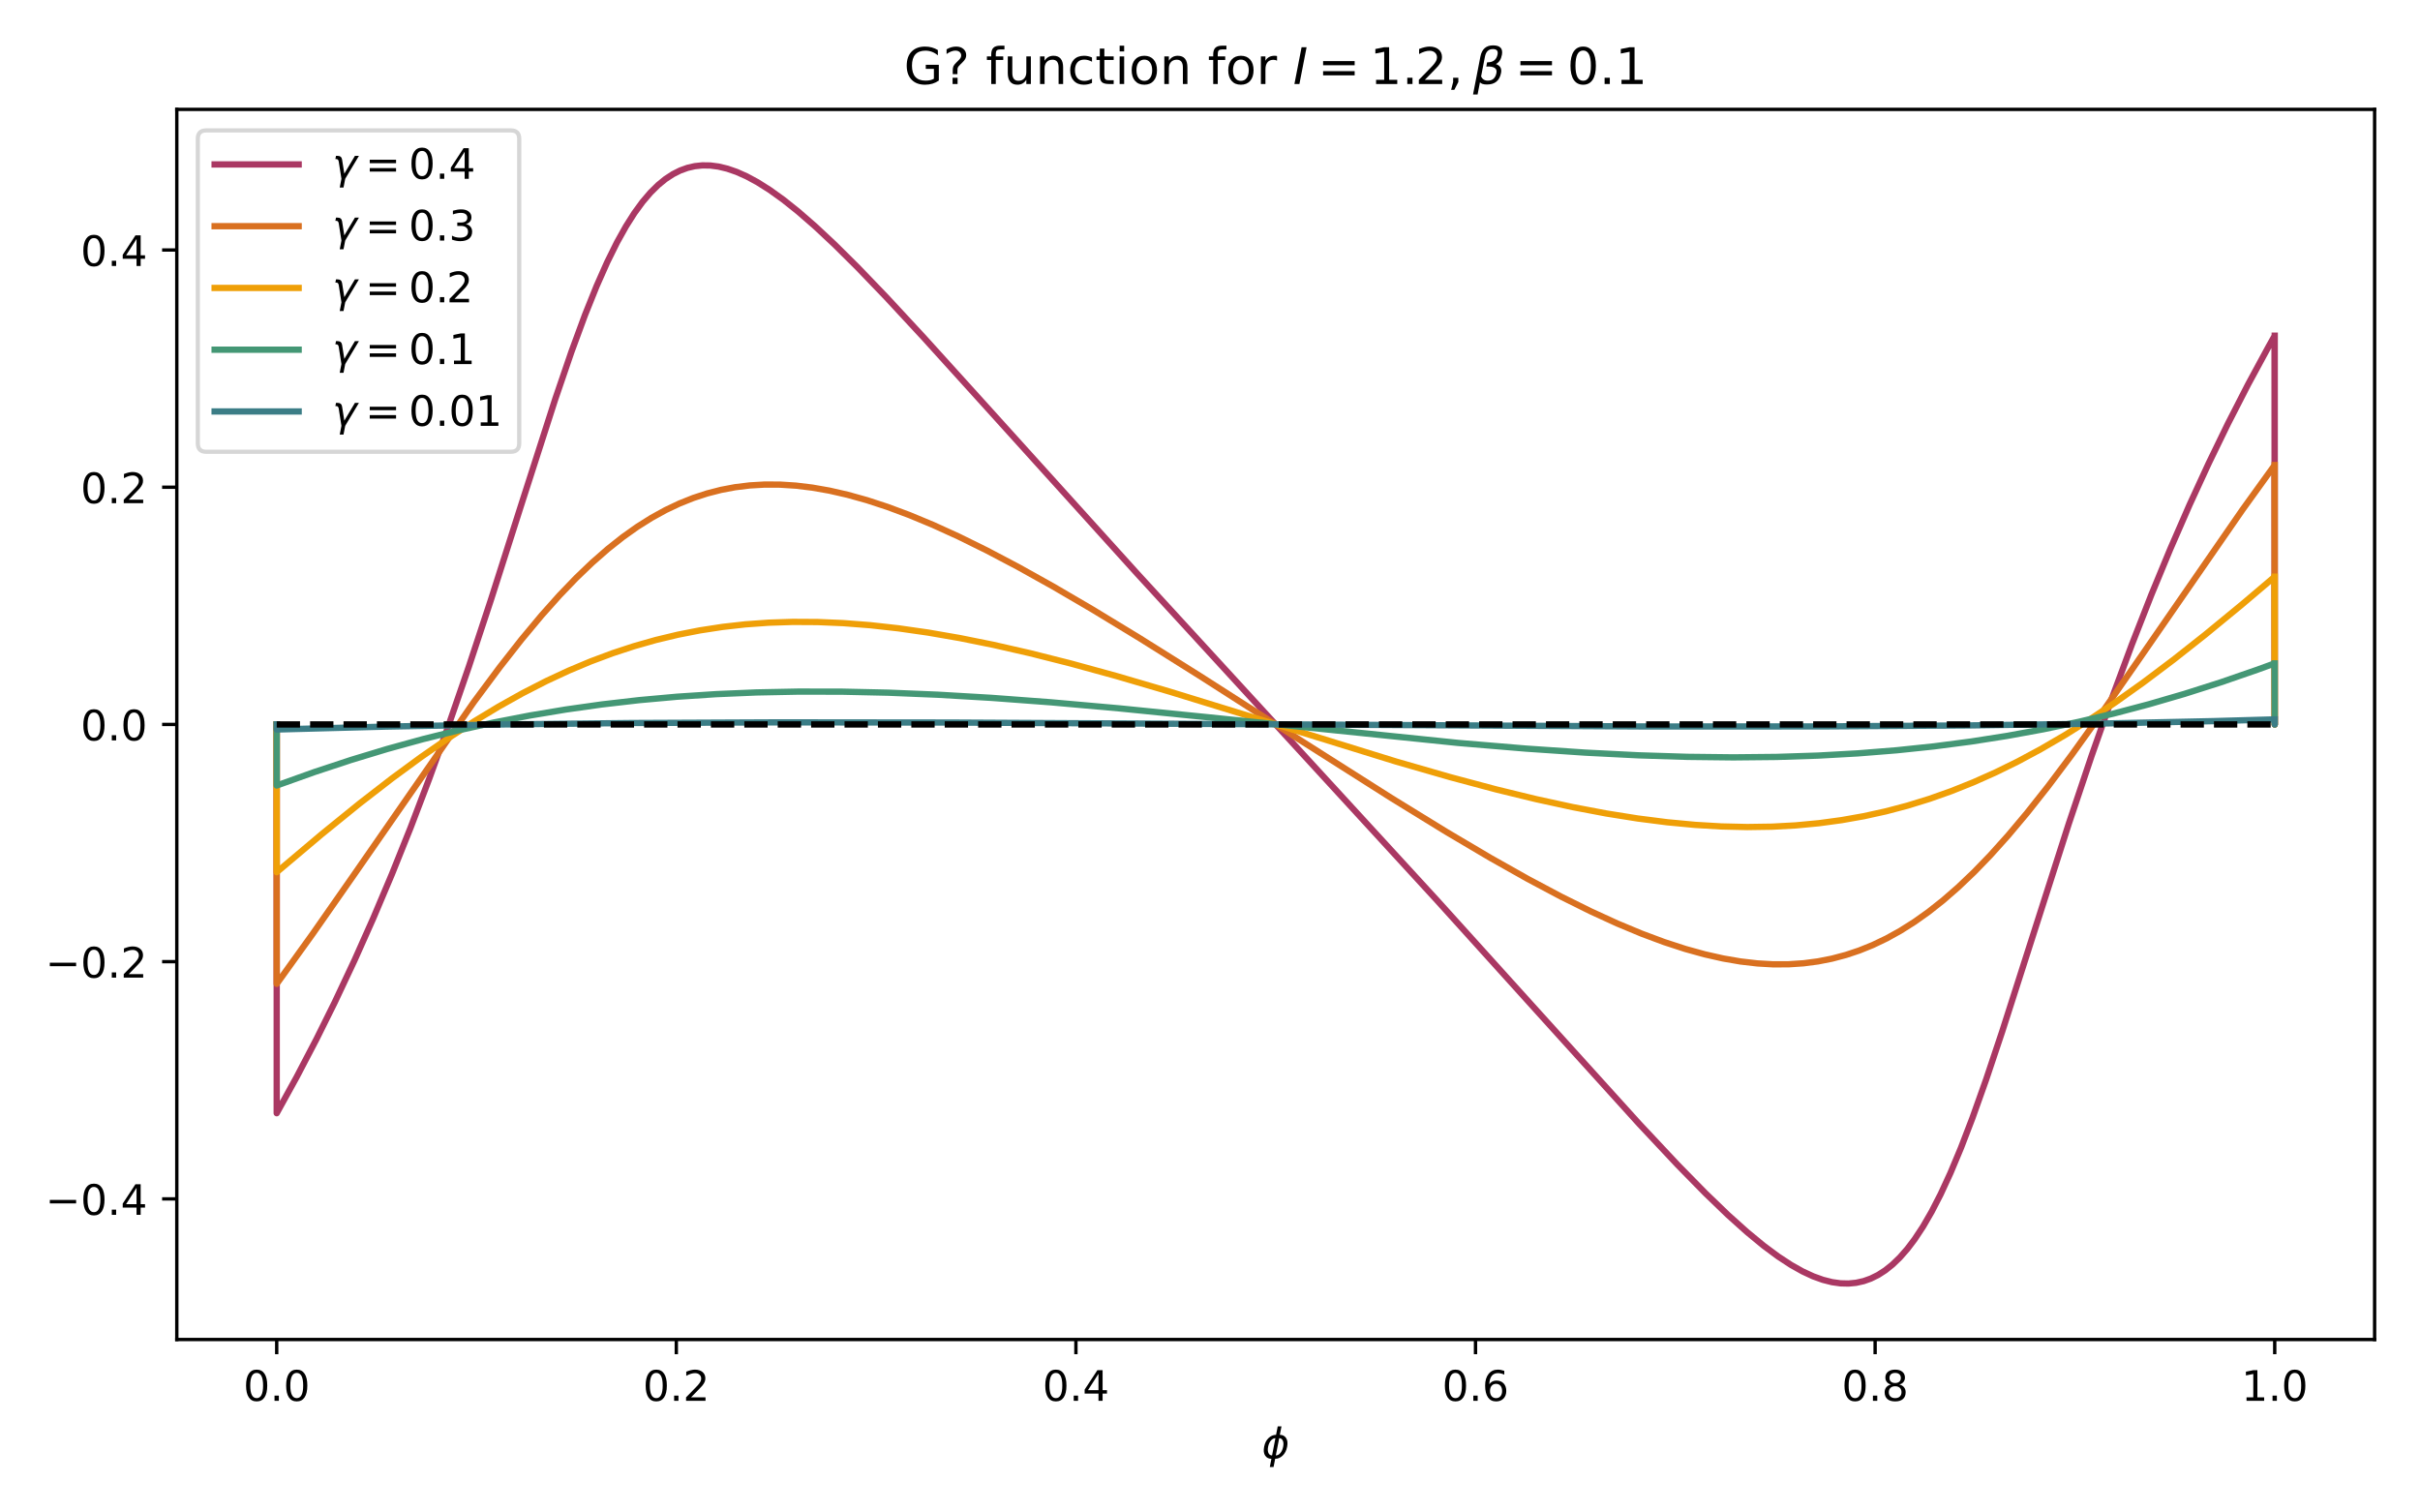 <?xml version="1.0" encoding="utf-8" standalone="no"?>
<!DOCTYPE svg PUBLIC "-//W3C//DTD SVG 1.1//EN"
  "http://www.w3.org/Graphics/SVG/1.1/DTD/svg11.dtd">
<!-- Created with matplotlib (https://matplotlib.org/) -->
<svg height="360pt" version="1.1" viewBox="0 0 576 360" width="576pt" xmlns="http://www.w3.org/2000/svg" xmlns:xlink="http://www.w3.org/1999/xlink">
 <defs>
  <style type="text/css">*{stroke-linecap:butt;stroke-linejoin:round;}</style>
 </defs>
 <g id="figure_1">
  <g id="patch_1">
   <path d="M 0 360 
L 576 360 
L 576 0 
L 0 0 
z
" style="fill:#ffffff;"/>
  </g>
  <g id="axes_1">
   <g id="patch_2">
    <path d="M 42.083 318.822 
L 565.2 318.822 
L 565.2 26.04 
L 42.083 26.04 
z
" style="fill:#ffffff;"/>
   </g>
   <g id="matplotlib.axis_1">
    <g id="xtick_1">
     <g id="line2d_1">
      <defs>
       <path d="M 0 0 
L 0 3.5 
" id="m4578ac019c" style="stroke:#000000;stroke-width:0.8;"/>
      </defs>
      <g>
       <use style="stroke:#000000;stroke-width:0.8;" x="65.861" xlink:href="#m4578ac019c" y="318.822"/>
      </g>
     </g>
     <g id="text_1">
      <!-- 0.0 -->
      <g transform="translate(57.909 333.42)scale(0.1 -0.1)">
       <defs>
        <path d="M 31.781 66.406 
Q 24.172 66.406 20.328 58.906 
Q 16.5 51.422 16.5 36.375 
Q 16.5 21.391 20.328 13.891 
Q 24.172 6.391 31.781 6.391 
Q 39.453 6.391 43.281 13.891 
Q 47.125 21.391 47.125 36.375 
Q 47.125 51.422 43.281 58.906 
Q 39.453 66.406 31.781 66.406 
z
M 31.781 74.219 
Q 44.047 74.219 50.516 64.516 
Q 56.984 54.828 56.984 36.375 
Q 56.984 17.969 50.516 8.266 
Q 44.047 -1.422 31.781 -1.422 
Q 19.531 -1.422 13.062 8.266 
Q 6.594 17.969 6.594 36.375 
Q 6.594 54.828 13.062 64.516 
Q 19.531 74.219 31.781 74.219 
z
" id="DejaVuSans-48"/>
        <path d="M 10.688 12.406 
L 21 12.406 
L 21 0 
L 10.688 0 
z
" id="DejaVuSans-46"/>
       </defs>
       <use xlink:href="#DejaVuSans-48"/>
       <use x="63.623" xlink:href="#DejaVuSans-46"/>
       <use x="95.41" xlink:href="#DejaVuSans-48"/>
      </g>
     </g>
    </g>
    <g id="xtick_2">
     <g id="line2d_2">
      <g>
       <use style="stroke:#000000;stroke-width:0.8;" x="160.973" xlink:href="#m4578ac019c" y="318.822"/>
      </g>
     </g>
     <g id="text_2">
      <!-- 0.2 -->
      <g transform="translate(153.022 333.42)scale(0.1 -0.1)">
       <defs>
        <path d="M 19.188 8.297 
L 53.609 8.297 
L 53.609 0 
L 7.328 0 
L 7.328 8.297 
Q 12.938 14.109 22.625 23.891 
Q 32.328 33.688 34.812 36.531 
Q 39.547 41.844 41.422 45.531 
Q 43.312 49.219 43.312 52.781 
Q 43.312 58.594 39.234 62.25 
Q 35.156 65.922 28.609 65.922 
Q 23.969 65.922 18.812 64.312 
Q 13.672 62.703 7.812 59.422 
L 7.812 69.391 
Q 13.766 71.781 18.938 73 
Q 24.125 74.219 28.422 74.219 
Q 39.75 74.219 46.484 68.547 
Q 53.219 62.891 53.219 53.422 
Q 53.219 48.922 51.531 44.891 
Q 49.859 40.875 45.406 35.406 
Q 44.188 33.984 37.641 27.219 
Q 31.109 20.453 19.188 8.297 
z
" id="DejaVuSans-50"/>
       </defs>
       <use xlink:href="#DejaVuSans-48"/>
       <use x="63.623" xlink:href="#DejaVuSans-46"/>
       <use x="95.41" xlink:href="#DejaVuSans-50"/>
      </g>
     </g>
    </g>
    <g id="xtick_3">
     <g id="line2d_3">
      <g>
       <use style="stroke:#000000;stroke-width:0.8;" x="256.085" xlink:href="#m4578ac019c" y="318.822"/>
      </g>
     </g>
     <g id="text_3">
      <!-- 0.4 -->
      <g transform="translate(248.134 333.42)scale(0.1 -0.1)">
       <defs>
        <path d="M 37.797 64.312 
L 12.891 25.391 
L 37.797 25.391 
z
M 35.203 72.906 
L 47.609 72.906 
L 47.609 25.391 
L 58.016 25.391 
L 58.016 17.188 
L 47.609 17.188 
L 47.609 0 
L 37.797 0 
L 37.797 17.188 
L 4.891 17.188 
L 4.891 26.703 
z
" id="DejaVuSans-52"/>
       </defs>
       <use xlink:href="#DejaVuSans-48"/>
       <use x="63.623" xlink:href="#DejaVuSans-46"/>
       <use x="95.41" xlink:href="#DejaVuSans-52"/>
      </g>
     </g>
    </g>
    <g id="xtick_4">
     <g id="line2d_4">
      <g>
       <use style="stroke:#000000;stroke-width:0.8;" x="351.198" xlink:href="#m4578ac019c" y="318.822"/>
      </g>
     </g>
     <g id="text_4">
      <!-- 0.6 -->
      <g transform="translate(343.246 333.42)scale(0.1 -0.1)">
       <defs>
        <path d="M 33.016 40.375 
Q 26.375 40.375 22.484 35.828 
Q 18.609 31.297 18.609 23.391 
Q 18.609 15.531 22.484 10.953 
Q 26.375 6.391 33.016 6.391 
Q 39.656 6.391 43.531 10.953 
Q 47.406 15.531 47.406 23.391 
Q 47.406 31.297 43.531 35.828 
Q 39.656 40.375 33.016 40.375 
z
M 52.594 71.297 
L 52.594 62.312 
Q 48.875 64.062 45.094 64.984 
Q 41.312 65.922 37.594 65.922 
Q 27.828 65.922 22.672 59.328 
Q 17.531 52.734 16.797 39.406 
Q 19.672 43.656 24.016 45.922 
Q 28.375 48.188 33.594 48.188 
Q 44.578 48.188 50.953 41.516 
Q 57.328 34.859 57.328 23.391 
Q 57.328 12.156 50.688 5.359 
Q 44.047 -1.422 33.016 -1.422 
Q 20.359 -1.422 13.672 8.266 
Q 6.984 17.969 6.984 36.375 
Q 6.984 53.656 15.188 63.938 
Q 23.391 74.219 37.203 74.219 
Q 40.922 74.219 44.703 73.484 
Q 48.484 72.75 52.594 71.297 
z
" id="DejaVuSans-54"/>
       </defs>
       <use xlink:href="#DejaVuSans-48"/>
       <use x="63.623" xlink:href="#DejaVuSans-46"/>
       <use x="95.41" xlink:href="#DejaVuSans-54"/>
      </g>
     </g>
    </g>
    <g id="xtick_5">
     <g id="line2d_5">
      <g>
       <use style="stroke:#000000;stroke-width:0.8;" x="446.31" xlink:href="#m4578ac019c" y="318.822"/>
      </g>
     </g>
     <g id="text_5">
      <!-- 0.8 -->
      <g transform="translate(438.358 333.42)scale(0.1 -0.1)">
       <defs>
        <path d="M 31.781 34.625 
Q 24.75 34.625 20.719 30.859 
Q 16.703 27.094 16.703 20.516 
Q 16.703 13.922 20.719 10.156 
Q 24.75 6.391 31.781 6.391 
Q 38.812 6.391 42.859 10.172 
Q 46.922 13.969 46.922 20.516 
Q 46.922 27.094 42.891 30.859 
Q 38.875 34.625 31.781 34.625 
z
M 21.922 38.812 
Q 15.578 40.375 12.031 44.719 
Q 8.5 49.078 8.5 55.328 
Q 8.5 64.062 14.719 69.141 
Q 20.953 74.219 31.781 74.219 
Q 42.672 74.219 48.875 69.141 
Q 55.078 64.062 55.078 55.328 
Q 55.078 49.078 51.531 44.719 
Q 48 40.375 41.703 38.812 
Q 48.828 37.156 52.797 32.312 
Q 56.781 27.484 56.781 20.516 
Q 56.781 9.906 50.312 4.234 
Q 43.844 -1.422 31.781 -1.422 
Q 19.734 -1.422 13.25 4.234 
Q 6.781 9.906 6.781 20.516 
Q 6.781 27.484 10.781 32.312 
Q 14.797 37.156 21.922 38.812 
z
M 18.312 54.391 
Q 18.312 48.734 21.844 45.562 
Q 25.391 42.391 31.781 42.391 
Q 38.141 42.391 41.719 45.562 
Q 45.312 48.734 45.312 54.391 
Q 45.312 60.062 41.719 63.234 
Q 38.141 66.406 31.781 66.406 
Q 25.391 66.406 21.844 63.234 
Q 18.312 60.062 18.312 54.391 
z
" id="DejaVuSans-56"/>
       </defs>
       <use xlink:href="#DejaVuSans-48"/>
       <use x="63.623" xlink:href="#DejaVuSans-46"/>
       <use x="95.41" xlink:href="#DejaVuSans-56"/>
      </g>
     </g>
    </g>
    <g id="xtick_6">
     <g id="line2d_6">
      <g>
       <use style="stroke:#000000;stroke-width:0.8;" x="541.422" xlink:href="#m4578ac019c" y="318.822"/>
      </g>
     </g>
     <g id="text_6">
      <!-- 1.0 -->
      <g transform="translate(533.47 333.42)scale(0.1 -0.1)">
       <defs>
        <path d="M 12.406 8.297 
L 28.516 8.297 
L 28.516 63.922 
L 10.984 60.406 
L 10.984 69.391 
L 28.422 72.906 
L 38.281 72.906 
L 38.281 8.297 
L 54.391 8.297 
L 54.391 0 
L 12.406 0 
z
" id="DejaVuSans-49"/>
       </defs>
       <use xlink:href="#DejaVuSans-49"/>
       <use x="63.623" xlink:href="#DejaVuSans-46"/>
       <use x="95.41" xlink:href="#DejaVuSans-48"/>
      </g>
     </g>
    </g>
    <g id="text_7">
     <!-- $\phi$ -->
     <g transform="translate(300.341 347.1)scale(0.1 -0.1)">
      <defs>
       <path d="M 46.734 75.984 
L 42.781 55.812 
Q 52.547 55.812 57.562 48.344 
Q 62.75 40.719 60.156 27.297 
Q 57.516 13.875 49.359 6.25 
Q 41.453 -1.219 31.688 -1.219 
L 27.875 -20.797 
L 18.953 -20.797 
L 22.75 -1.219 
Q 13.031 -1.219 7.953 6.25 
Q 2.781 13.875 5.422 27.297 
Q 8.016 40.719 16.156 48.344 
Q 24.125 55.812 33.844 55.812 
L 37.797 75.984 
z
M 33.25 6.781 
Q 38.766 6.781 43.5 11.812 
Q 48.688 17.438 50.688 27.297 
Q 52.641 37.062 49.516 42.781 
Q 46.734 47.797 41.219 47.797 
z
M 24.312 6.781 
L 32.281 47.797 
Q 26.812 47.797 22.078 42.781 
Q 16.75 37.062 14.891 27.297 
Q 13.031 17.438 16.062 11.812 
Q 18.797 6.781 24.312 6.781 
z
" id="DejaVuSans-Oblique-981"/>
      </defs>
      <use transform="translate(0 0.016)" xlink:href="#DejaVuSans-Oblique-981"/>
     </g>
    </g>
   </g>
   <g id="matplotlib.axis_2">
    <g id="ytick_1">
     <g id="line2d_7">
      <defs>
       <path d="M 0 0 
L -3.5 0 
" id="ma7c5b82fd7" style="stroke:#000000;stroke-width:0.8;"/>
      </defs>
      <g>
       <use style="stroke:#000000;stroke-width:0.8;" x="42.083" xlink:href="#ma7c5b82fd7" y="285.354"/>
      </g>
     </g>
     <g id="text_8">
      <!-- −0.4 -->
      <g transform="translate(10.8 289.154)scale(0.1 -0.1)">
       <defs>
        <path d="M 10.594 35.5 
L 73.188 35.5 
L 73.188 27.203 
L 10.594 27.203 
z
" id="DejaVuSans-8722"/>
       </defs>
       <use xlink:href="#DejaVuSans-8722"/>
       <use x="83.789" xlink:href="#DejaVuSans-48"/>
       <use x="147.412" xlink:href="#DejaVuSans-46"/>
       <use x="179.199" xlink:href="#DejaVuSans-52"/>
      </g>
     </g>
    </g>
    <g id="ytick_2">
     <g id="line2d_8">
      <g>
       <use style="stroke:#000000;stroke-width:0.8;" x="42.083" xlink:href="#ma7c5b82fd7" y="228.893"/>
      </g>
     </g>
     <g id="text_9">
      <!-- −0.2 -->
      <g transform="translate(10.8 232.692)scale(0.1 -0.1)">
       <use xlink:href="#DejaVuSans-8722"/>
       <use x="83.789" xlink:href="#DejaVuSans-48"/>
       <use x="147.412" xlink:href="#DejaVuSans-46"/>
       <use x="179.199" xlink:href="#DejaVuSans-50"/>
      </g>
     </g>
    </g>
    <g id="ytick_3">
     <g id="line2d_9">
      <g>
       <use style="stroke:#000000;stroke-width:0.8;" x="42.083" xlink:href="#ma7c5b82fd7" y="172.431"/>
      </g>
     </g>
     <g id="text_10">
      <!-- 0.0 -->
      <g transform="translate(19.18 176.23)scale(0.1 -0.1)">
       <use xlink:href="#DejaVuSans-48"/>
       <use x="63.623" xlink:href="#DejaVuSans-46"/>
       <use x="95.41" xlink:href="#DejaVuSans-48"/>
      </g>
     </g>
    </g>
    <g id="ytick_4">
     <g id="line2d_10">
      <g>
       <use style="stroke:#000000;stroke-width:0.8;" x="42.083" xlink:href="#ma7c5b82fd7" y="115.969"/>
      </g>
     </g>
     <g id="text_11">
      <!-- 0.2 -->
      <g transform="translate(19.18 119.768)scale(0.1 -0.1)">
       <use xlink:href="#DejaVuSans-48"/>
       <use x="63.623" xlink:href="#DejaVuSans-46"/>
       <use x="95.41" xlink:href="#DejaVuSans-50"/>
      </g>
     </g>
    </g>
    <g id="ytick_5">
     <g id="line2d_11">
      <g>
       <use style="stroke:#000000;stroke-width:0.8;" x="42.083" xlink:href="#ma7c5b82fd7" y="59.508"/>
      </g>
     </g>
     <g id="text_12">
      <!-- 0.4 -->
      <g transform="translate(19.18 63.307)scale(0.1 -0.1)">
       <use xlink:href="#DejaVuSans-48"/>
       <use x="63.623" xlink:href="#DejaVuSans-46"/>
       <use x="95.41" xlink:href="#DejaVuSans-52"/>
      </g>
     </g>
    </g>
   </g>
   <g id="line2d_12">
    <path clip-path="url(#pae734b3a2b)" d="M 65.861 172.431 
L 65.861 264.964 
L 70.617 256.336 
L 75.325 247.327 
L 79.654 238.606 
L 84.41 228.502 
L 88.833 218.582 
L 93.256 208.128 
L 97.727 196.99 
L 102.15 185.386 
L 106.621 173.062 
L 111.614 158.608 
L 116.894 142.629 
L 124.17 119.83 
L 132.161 94.988 
L 136.013 83.728 
L 139.247 74.946 
L 142.006 68.082 
L 144.527 62.398 
L 146.857 57.692 
L 148.997 53.859 
L 150.995 50.712 
L 152.945 48.043 
L 154.847 45.815 
L 156.655 44.034 
L 158.414 42.6 
L 160.174 41.45 
L 161.886 40.587 
L 163.646 39.95 
L 165.358 39.555 
L 167.166 39.364 
L 169.068 39.393 
L 171.018 39.647 
L 173.111 40.149 
L 175.346 40.922 
L 177.724 41.982 
L 180.292 43.37 
L 183.194 45.202 
L 186.38 47.488 
L 189.947 50.33 
L 193.99 53.845 
L 198.651 58.202 
L 204.168 63.674 
L 210.969 70.749 
L 219.863 80.339 
L 234.179 96.15 
L 270.61 136.46 
L 296.816 165.024 
L 342.094 214.356 
L 365.97 240.781 
L 390.178 267.527 
L 399.263 277.216 
L 405.921 284.007 
L 411.295 289.185 
L 415.814 293.242 
L 419.761 296.494 
L 423.186 299.039 
L 426.277 301.065 
L 429.036 302.617 
L 431.556 303.786 
L 433.887 304.627 
L 436.075 305.179 
L 438.072 305.458 
L 439.975 305.504 
L 441.782 305.33 
L 443.589 304.926 
L 445.254 304.335 
L 447.014 303.467 
L 448.726 302.365 
L 450.438 300.997 
L 452.198 299.299 
L 454.005 297.235 
L 455.717 294.972 
L 457.715 291.945 
L 459.76 288.413 
L 461.9 284.256 
L 464.231 279.211 
L 466.751 273.19 
L 469.462 266.13 
L 472.696 257.05 
L 476.549 245.542 
L 482.542 226.833 
L 492.387 196.112 
L 497.856 179.836 
L 502.707 166.089 
L 507.416 153.413 
L 512.077 141.52 
L 516.548 130.709 
L 521.161 120.138 
L 525.727 110.229 
L 530.293 100.838 
L 535.096 91.476 
L 539.948 82.524 
L 541.374 79.982 
L 541.422 172.431 
L 541.422 79.898 
L 541.422 79.898 
" style="fill:none;stroke:#aa3863;stroke-linecap:square;stroke-width:1.5;"/>
   </g>
   <g id="line2d_13">
    <path clip-path="url(#pae734b3a2b)" d="M 65.861 172.431 
L 65.861 234.182 
L 65.956 234.052 
L 74.469 222.219 
L 84.077 208.467 
L 112.803 167.078 
L 118.939 158.826 
L 124.123 152.215 
L 128.879 146.508 
L 133.159 141.712 
L 137.155 137.557 
L 140.912 133.954 
L 144.669 130.663 
L 148.236 127.838 
L 151.661 125.404 
L 155.085 123.247 
L 158.462 121.388 
L 161.744 119.834 
L 165.025 118.524 
L 168.307 117.451 
L 171.636 116.597 
L 174.965 115.968 
L 178.437 115.542 
L 182.004 115.334 
L 185.667 115.349 
L 189.424 115.588 
L 193.324 116.06 
L 197.414 116.778 
L 201.742 117.767 
L 206.356 119.055 
L 211.254 120.66 
L 216.439 122.593 
L 222.051 124.925 
L 228.139 127.698 
L 234.845 131.001 
L 242.264 134.908 
L 250.587 139.547 
L 260.052 145.081 
L 271.324 151.937 
L 285.544 160.859 
L 310.181 176.626 
L 331.298 190.028 
L 344.282 198.011 
L 354.746 204.195 
L 363.687 209.228 
L 371.582 213.423 
L 378.574 216.893 
L 384.947 219.812 
L 390.749 222.231 
L 396.076 224.219 
L 401.117 225.864 
L 405.731 227.143 
L 410.154 228.141 
L 414.292 228.851 
L 418.287 229.312 
L 421.997 229.525 
L 425.706 229.515 
L 429.273 229.28 
L 432.698 228.833 
L 436.027 228.179 
L 439.356 227.298 
L 442.543 226.233 
L 445.729 224.945 
L 449.059 223.352 
L 452.34 221.531 
L 455.67 219.426 
L 459.047 217.024 
L 462.518 214.278 
L 466.086 211.169 
L 469.843 207.59 
L 473.743 203.56 
L 477.976 198.849 
L 482.494 193.468 
L 487.488 187.153 
L 493.053 179.738 
L 499.664 170.538 
L 508.415 157.95 
L 533.765 121.302 
L 541.374 110.745 
L 541.422 172.431 
L 541.422 110.68 
L 541.422 110.68 
" style="fill:none;stroke:#d97020;stroke-linecap:square;stroke-width:1.5;"/>
   </g>
   <g id="line2d_14">
    <path clip-path="url(#pae734b3a2b)" d="M 65.861 172.431 
L 65.861 207.6 
L 65.956 207.519 
L 76.61 198.529 
L 85.599 191.239 
L 93.351 185.24 
L 100.247 180.176 
L 106.811 175.631 
L 112.946 171.651 
L 118.701 168.173 
L 124.361 165.008 
L 130.02 162.109 
L 135.347 159.63 
L 140.579 157.435 
L 145.811 155.48 
L 150.9 153.807 
L 156.131 152.322 
L 161.363 151.069 
L 166.595 150.043 
L 172.017 149.211 
L 177.391 148.609 
L 182.956 148.21 
L 188.711 148.023 
L 194.608 148.056 
L 200.696 148.312 
L 207.117 148.807 
L 213.823 149.551 
L 220.909 150.564 
L 228.424 151.867 
L 236.462 153.489 
L 245.213 155.487 
L 254.82 157.913 
L 265.664 160.888 
L 278.505 164.651 
L 295.627 169.92 
L 332.344 181.277 
L 345.233 184.99 
L 356.077 187.887 
L 365.637 190.216 
L 374.341 192.11 
L 382.331 193.624 
L 389.798 194.815 
L 396.837 195.713 
L 403.495 196.339 
L 409.678 196.707 
L 415.861 196.851 
L 421.759 196.763 
L 427.419 196.458 
L 432.983 195.933 
L 438.358 195.205 
L 443.637 194.268 
L 448.869 193.115 
L 454.005 191.759 
L 459.237 190.144 
L 464.468 188.292 
L 469.7 186.199 
L 474.979 183.845 
L 480.259 181.252 
L 485.728 178.317 
L 491.435 174.996 
L 497.19 171.393 
L 503.468 167.191 
L 510.127 162.45 
L 517.309 157.045 
L 524.871 151.075 
L 533.67 143.837 
L 541.374 137.302 
L 541.422 172.431 
L 541.422 137.261 
L 541.422 137.261 
" style="fill:none;stroke:#ef9f07;stroke-linecap:square;stroke-width:1.5;"/>
   </g>
   <g id="line2d_15">
    <path clip-path="url(#pae734b3a2b)" d="M 65.861 172.431 
L 65.861 186.969 
L 65.956 186.934 
L 74.897 183.741 
L 83.601 180.867 
L 92.21 178.259 
L 100.723 175.914 
L 109.141 173.825 
L 117.607 171.955 
L 126.12 170.306 
L 134.681 168.876 
L 143.242 167.67 
L 152.089 166.649 
L 161.125 165.834 
L 170.447 165.219 
L 180.007 164.813 
L 189.995 164.614 
L 200.411 164.63 
L 211.445 164.871 
L 223.24 165.355 
L 235.986 166.103 
L 250.159 167.162 
L 266.52 168.616 
L 287.257 170.695 
L 347.136 176.837 
L 363.307 178.188 
L 377.337 179.14 
L 389.988 179.778 
L 401.641 180.144 
L 412.532 180.267 
L 422.853 180.164 
L 432.745 179.843 
L 442.258 179.313 
L 451.484 178.574 
L 460.378 177.642 
L 469.177 176.495 
L 477.786 175.147 
L 486.346 173.579 
L 494.765 171.811 
L 503.088 169.838 
L 511.506 167.614 
L 519.924 165.162 
L 528.533 162.422 
L 537.332 159.384 
L 541.374 157.91 
L 541.422 172.431 
L 541.422 157.893 
L 541.422 157.893 
" style="fill:none;stroke:#449775;stroke-linecap:square;stroke-width:1.5;"/>
   </g>
   <g id="line2d_16">
    <path clip-path="url(#pae734b3a2b)" d="M 65.861 172.431 
L 65.861 173.633 
L 65.908 173.632 
L 91.734 172.947 
L 119.795 172.43 
L 150.472 172.09 
L 185.191 171.934 
L 226.236 171.979 
L 282.025 172.281 
L 392.176 172.915 
L 433.744 172.899 
L 468.416 172.668 
L 498.998 172.246 
L 526.773 171.644 
L 541.374 171.23 
L 541.422 172.431 
L 541.422 171.229 
" style="fill:none;stroke:#3b7d86;stroke-linecap:square;stroke-width:1.5;"/>
   </g>
   <g id="line2d_17">
    <path clip-path="url(#pae734b3a2b)" d="M 65.861 172.431 
L 541.422 172.431 
" style="fill:none;stroke:#000000;stroke-dasharray:5.55,2.4;stroke-dashoffset:0;stroke-width:1.5;"/>
   </g>
   <g id="patch_3">
    <path d="M 42.083 318.822 
L 42.083 26.04 
" style="fill:none;stroke:#000000;stroke-linecap:square;stroke-linejoin:miter;stroke-width:0.8;"/>
   </g>
   <g id="patch_4">
    <path d="M 565.2 318.822 
L 565.2 26.04 
" style="fill:none;stroke:#000000;stroke-linecap:square;stroke-linejoin:miter;stroke-width:0.8;"/>
   </g>
   <g id="patch_5">
    <path d="M 42.083 318.822 
L 565.2 318.822 
" style="fill:none;stroke:#000000;stroke-linecap:square;stroke-linejoin:miter;stroke-width:0.8;"/>
   </g>
   <g id="patch_6">
    <path d="M 42.083 26.04 
L 565.2 26.04 
" style="fill:none;stroke:#000000;stroke-linecap:square;stroke-linejoin:miter;stroke-width:0.8;"/>
   </g>
   <g id="text_13">
    <!-- G? function for $I=1.2, \beta=0.1$ -->
    <g transform="translate(215.141 20.04)scale(0.12 -0.12)">
     <defs>
      <path d="M 59.516 10.406 
L 59.516 29.984 
L 43.406 29.984 
L 43.406 38.094 
L 69.281 38.094 
L 69.281 6.781 
Q 63.578 2.734 56.688 0.656 
Q 49.812 -1.422 42 -1.422 
Q 24.906 -1.422 15.25 8.562 
Q 5.609 18.562 5.609 36.375 
Q 5.609 54.25 15.25 64.234 
Q 24.906 74.219 42 74.219 
Q 49.125 74.219 55.547 72.453 
Q 61.969 70.703 67.391 67.281 
L 67.391 56.781 
Q 61.922 61.422 55.766 63.766 
Q 49.609 66.109 42.828 66.109 
Q 29.438 66.109 22.719 58.641 
Q 16.016 51.172 16.016 36.375 
Q 16.016 21.625 22.719 14.156 
Q 29.438 6.688 42.828 6.688 
Q 48.047 6.688 52.141 7.594 
Q 56.25 8.5 59.516 10.406 
z
" id="DejaVuSans-71"/>
      <path d="M 19.094 12.406 
L 29 12.406 
L 29 0 
L 19.094 0 
z
M 28.719 19.578 
L 19.391 19.578 
L 19.391 27.094 
Q 19.391 32.031 20.75 35.203 
Q 22.125 38.375 26.516 42.578 
L 30.906 46.922 
Q 33.688 49.516 34.938 51.812 
Q 36.188 54.109 36.188 56.5 
Q 36.188 60.844 32.984 63.531 
Q 29.781 66.219 24.516 66.219 
Q 20.656 66.219 16.281 64.5 
Q 11.922 62.797 7.172 59.516 
L 7.172 68.703 
Q 11.766 71.484 16.469 72.844 
Q 21.188 74.219 26.219 74.219 
Q 35.203 74.219 40.641 69.484 
Q 46.094 64.75 46.094 56.984 
Q 46.094 53.266 44.328 49.922 
Q 42.578 46.578 38.188 42.391 
L 33.891 38.188 
Q 31.594 35.891 30.641 34.594 
Q 29.688 33.297 29.297 32.078 
Q 29 31.062 28.859 29.594 
Q 28.719 28.125 28.719 25.594 
z
" id="DejaVuSans-63"/>
      <path id="DejaVuSans-32"/>
      <path d="M 37.109 75.984 
L 37.109 68.5 
L 28.516 68.5 
Q 23.688 68.5 21.797 66.547 
Q 19.922 64.594 19.922 59.516 
L 19.922 54.688 
L 34.719 54.688 
L 34.719 47.703 
L 19.922 47.703 
L 19.922 0 
L 10.891 0 
L 10.891 47.703 
L 2.297 47.703 
L 2.297 54.688 
L 10.891 54.688 
L 10.891 58.5 
Q 10.891 67.625 15.141 71.797 
Q 19.391 75.984 28.609 75.984 
z
" id="DejaVuSans-102"/>
      <path d="M 8.5 21.578 
L 8.5 54.688 
L 17.484 54.688 
L 17.484 21.922 
Q 17.484 14.156 20.5 10.266 
Q 23.531 6.391 29.594 6.391 
Q 36.859 6.391 41.078 11.031 
Q 45.312 15.672 45.312 23.688 
L 45.312 54.688 
L 54.297 54.688 
L 54.297 0 
L 45.312 0 
L 45.312 8.406 
Q 42.047 3.422 37.719 1 
Q 33.406 -1.422 27.688 -1.422 
Q 18.266 -1.422 13.375 4.438 
Q 8.5 10.297 8.5 21.578 
z
M 31.109 56 
z
" id="DejaVuSans-117"/>
      <path d="M 54.891 33.016 
L 54.891 0 
L 45.906 0 
L 45.906 32.719 
Q 45.906 40.484 42.875 44.328 
Q 39.844 48.188 33.797 48.188 
Q 26.516 48.188 22.312 43.547 
Q 18.109 38.922 18.109 30.906 
L 18.109 0 
L 9.078 0 
L 9.078 54.688 
L 18.109 54.688 
L 18.109 46.188 
Q 21.344 51.125 25.703 53.562 
Q 30.078 56 35.797 56 
Q 45.219 56 50.047 50.172 
Q 54.891 44.344 54.891 33.016 
z
" id="DejaVuSans-110"/>
      <path d="M 48.781 52.594 
L 48.781 44.188 
Q 44.969 46.297 41.141 47.344 
Q 37.312 48.391 33.406 48.391 
Q 24.656 48.391 19.812 42.844 
Q 14.984 37.312 14.984 27.297 
Q 14.984 17.281 19.812 11.734 
Q 24.656 6.203 33.406 6.203 
Q 37.312 6.203 41.141 7.25 
Q 44.969 8.297 48.781 10.406 
L 48.781 2.094 
Q 45.016 0.344 40.984 -0.531 
Q 36.969 -1.422 32.422 -1.422 
Q 20.062 -1.422 12.781 6.344 
Q 5.516 14.109 5.516 27.297 
Q 5.516 40.672 12.859 48.328 
Q 20.219 56 33.016 56 
Q 37.156 56 41.109 55.141 
Q 45.062 54.297 48.781 52.594 
z
" id="DejaVuSans-99"/>
      <path d="M 18.312 70.219 
L 18.312 54.688 
L 36.812 54.688 
L 36.812 47.703 
L 18.312 47.703 
L 18.312 18.016 
Q 18.312 11.328 20.141 9.422 
Q 21.969 7.516 27.594 7.516 
L 36.812 7.516 
L 36.812 0 
L 27.594 0 
Q 17.188 0 13.234 3.875 
Q 9.281 7.766 9.281 18.016 
L 9.281 47.703 
L 2.688 47.703 
L 2.688 54.688 
L 9.281 54.688 
L 9.281 70.219 
z
" id="DejaVuSans-116"/>
      <path d="M 9.422 54.688 
L 18.406 54.688 
L 18.406 0 
L 9.422 0 
z
M 9.422 75.984 
L 18.406 75.984 
L 18.406 64.594 
L 9.422 64.594 
z
" id="DejaVuSans-105"/>
      <path d="M 30.609 48.391 
Q 23.391 48.391 19.188 42.75 
Q 14.984 37.109 14.984 27.297 
Q 14.984 17.484 19.156 11.844 
Q 23.344 6.203 30.609 6.203 
Q 37.797 6.203 41.984 11.859 
Q 46.188 17.531 46.188 27.297 
Q 46.188 37.016 41.984 42.703 
Q 37.797 48.391 30.609 48.391 
z
M 30.609 56 
Q 42.328 56 49.016 48.375 
Q 55.719 40.766 55.719 27.297 
Q 55.719 13.875 49.016 6.219 
Q 42.328 -1.422 30.609 -1.422 
Q 18.844 -1.422 12.172 6.219 
Q 5.516 13.875 5.516 27.297 
Q 5.516 40.766 12.172 48.375 
Q 18.844 56 30.609 56 
z
" id="DejaVuSans-111"/>
      <path d="M 41.109 46.297 
Q 39.594 47.172 37.812 47.578 
Q 36.031 48 33.891 48 
Q 26.266 48 22.188 43.047 
Q 18.109 38.094 18.109 28.812 
L 18.109 0 
L 9.078 0 
L 9.078 54.688 
L 18.109 54.688 
L 18.109 46.188 
Q 20.953 51.172 25.484 53.578 
Q 30.031 56 36.531 56 
Q 37.453 56 38.578 55.875 
Q 39.703 55.766 41.062 55.516 
z
" id="DejaVuSans-114"/>
      <path d="M 16.891 72.906 
L 26.812 72.906 
L 12.594 0 
L 2.688 0 
z
" id="DejaVuSans-Oblique-73"/>
      <path d="M 10.594 45.406 
L 73.188 45.406 
L 73.188 37.203 
L 10.594 37.203 
z
M 10.594 25.484 
L 73.188 25.484 
L 73.188 17.188 
L 10.594 17.188 
z
" id="DejaVuSans-61"/>
      <path d="M 11.719 12.406 
L 22.016 12.406 
L 22.016 4 
L 14.016 -11.625 
L 7.719 -11.625 
L 11.719 4 
z
" id="DejaVuSans-44"/>
      <path d="M 13.625 3.375 
L 8.938 -20.797 
L -0.094 -20.797 
L 14.5 54.344 
Q 18.844 76.609 39.656 76.609 
Q 60.75 76.609 57.172 57.812 
Q 54.734 44.438 45.219 39.547 
Q 58.016 35.156 55.516 22.125 
Q 51.125 -1.078 27.484 -1.031 
Q 17.141 -0.984 13.625 3.375 
z
M 15.922 15.094 
Q 19.672 6.594 29.297 6.641 
Q 43.359 6.641 46.344 21.969 
Q 49.031 35.75 26.172 34.672 
L 27.781 42.969 
Q 45.453 42.672 48.531 58.594 
Q 50.641 69.344 39.203 69.281 
Q 26.422 69.281 23.484 54.047 
z
" id="DejaVuSans-Oblique-946"/>
     </defs>
     <use transform="translate(0 0.391)" xlink:href="#DejaVuSans-71"/>
     <use transform="translate(77.49 0.391)" xlink:href="#DejaVuSans-63"/>
     <use transform="translate(130.566 0.391)" xlink:href="#DejaVuSans-32"/>
     <use transform="translate(162.354 0.391)" xlink:href="#DejaVuSans-102"/>
     <use transform="translate(197.559 0.391)" xlink:href="#DejaVuSans-117"/>
     <use transform="translate(260.938 0.391)" xlink:href="#DejaVuSans-110"/>
     <use transform="translate(324.316 0.391)" xlink:href="#DejaVuSans-99"/>
     <use transform="translate(379.297 0.391)" xlink:href="#DejaVuSans-116"/>
     <use transform="translate(418.506 0.391)" xlink:href="#DejaVuSans-105"/>
     <use transform="translate(446.289 0.391)" xlink:href="#DejaVuSans-111"/>
     <use transform="translate(507.471 0.391)" xlink:href="#DejaVuSans-110"/>
     <use transform="translate(570.85 0.391)" xlink:href="#DejaVuSans-32"/>
     <use transform="translate(602.637 0.391)" xlink:href="#DejaVuSans-102"/>
     <use transform="translate(637.842 0.391)" xlink:href="#DejaVuSans-111"/>
     <use transform="translate(699.023 0.391)" xlink:href="#DejaVuSans-114"/>
     <use transform="translate(740.137 0.391)" xlink:href="#DejaVuSans-32"/>
     <use transform="translate(771.924 0.391)" xlink:href="#DejaVuSans-Oblique-73"/>
     <use transform="translate(820.898 0.391)" xlink:href="#DejaVuSans-61"/>
     <use transform="translate(924.17 0.391)" xlink:href="#DejaVuSans-49"/>
     <use transform="translate(987.793 0.391)" xlink:href="#DejaVuSans-46"/>
     <use transform="translate(1014.08 0.391)" xlink:href="#DejaVuSans-50"/>
     <use transform="translate(1077.703 0.391)" xlink:href="#DejaVuSans-44"/>
     <use transform="translate(1128.973 0.391)" xlink:href="#DejaVuSans-Oblique-946"/>
     <use transform="translate(1212.273 0.391)" xlink:href="#DejaVuSans-61"/>
     <use transform="translate(1315.545 0.391)" xlink:href="#DejaVuSans-48"/>
     <use transform="translate(1379.168 0.391)" xlink:href="#DejaVuSans-46"/>
     <use transform="translate(1410.955 0.391)" xlink:href="#DejaVuSans-49"/>
    </g>
   </g>
   <g id="legend_1">
    <g id="patch_7">
     <path d="M 49.083 107.532 
L 121.583 107.532 
Q 123.583 107.532 123.583 105.532 
L 123.583 33.04 
Q 123.583 31.04 121.583 31.04 
L 49.083 31.04 
Q 47.083 31.04 47.083 33.04 
L 47.083 105.532 
Q 47.083 107.532 49.083 107.532 
z
" style="fill:#ffffff;opacity:0.8;stroke:#cccccc;stroke-linejoin:miter;"/>
    </g>
    <g id="line2d_18">
     <path d="M 51.083 39.138 
L 71.083 39.138 
" style="fill:none;stroke:#aa3863;stroke-linecap:square;stroke-width:1.5;"/>
    </g>
    <g id="line2d_19"/>
    <g id="text_14">
     <!-- $\gamma=0.4$ -->
     <g transform="translate(79.083 42.638)scale(0.1 -0.1)">
      <defs>
       <path d="M 23.297 46.094 
L 28.719 12.312 
L 54 54.688 
L 63.531 54.688 
L 30.812 0 
L 26.766 -20.797 
L 17.781 -20.797 
L 21.828 0 
L 15.438 40.828 
Q 14.453 46.969 9.812 46.969 
L 7.422 46.969 
L 8.891 54.688 
L 12.312 54.688 
Q 21.922 54.688 23.297 46.094 
z
" id="DejaVuSans-Oblique-947"/>
      </defs>
      <use transform="translate(0 0.781)" xlink:href="#DejaVuSans-Oblique-947"/>
      <use transform="translate(78.662 0.781)" xlink:href="#DejaVuSans-61"/>
      <use transform="translate(181.934 0.781)" xlink:href="#DejaVuSans-48"/>
      <use transform="translate(245.557 0.781)" xlink:href="#DejaVuSans-46"/>
      <use transform="translate(277.344 0.781)" xlink:href="#DejaVuSans-52"/>
     </g>
    </g>
    <g id="line2d_20">
     <path d="M 51.083 53.837 
L 71.083 53.837 
" style="fill:none;stroke:#d97020;stroke-linecap:square;stroke-width:1.5;"/>
    </g>
    <g id="line2d_21"/>
    <g id="text_15">
     <!-- $\gamma=0.3$ -->
     <g transform="translate(79.083 57.337)scale(0.1 -0.1)">
      <defs>
       <path d="M 40.578 39.312 
Q 47.656 37.797 51.625 33 
Q 55.609 28.219 55.609 21.188 
Q 55.609 10.406 48.188 4.484 
Q 40.766 -1.422 27.094 -1.422 
Q 22.516 -1.422 17.656 -0.516 
Q 12.797 0.391 7.625 2.203 
L 7.625 11.719 
Q 11.719 9.328 16.594 8.109 
Q 21.484 6.891 26.812 6.891 
Q 36.078 6.891 40.938 10.547 
Q 45.797 14.203 45.797 21.188 
Q 45.797 27.641 41.281 31.266 
Q 36.766 34.906 28.719 34.906 
L 20.219 34.906 
L 20.219 43.016 
L 29.109 43.016 
Q 36.375 43.016 40.234 45.922 
Q 44.094 48.828 44.094 54.297 
Q 44.094 59.906 40.109 62.906 
Q 36.141 65.922 28.719 65.922 
Q 24.656 65.922 20.016 65.031 
Q 15.375 64.156 9.812 62.312 
L 9.812 71.094 
Q 15.438 72.656 20.344 73.438 
Q 25.25 74.219 29.594 74.219 
Q 40.828 74.219 47.359 69.109 
Q 53.906 64.016 53.906 55.328 
Q 53.906 49.266 50.438 45.094 
Q 46.969 40.922 40.578 39.312 
z
" id="DejaVuSans-51"/>
      </defs>
      <use transform="translate(0 0.781)" xlink:href="#DejaVuSans-Oblique-947"/>
      <use transform="translate(78.662 0.781)" xlink:href="#DejaVuSans-61"/>
      <use transform="translate(181.934 0.781)" xlink:href="#DejaVuSans-48"/>
      <use transform="translate(245.557 0.781)" xlink:href="#DejaVuSans-46"/>
      <use transform="translate(277.344 0.781)" xlink:href="#DejaVuSans-51"/>
     </g>
    </g>
    <g id="line2d_22">
     <path d="M 51.083 68.535 
L 71.083 68.535 
" style="fill:none;stroke:#ef9f07;stroke-linecap:square;stroke-width:1.5;"/>
    </g>
    <g id="line2d_23"/>
    <g id="text_16">
     <!-- $\gamma=0.2$ -->
     <g transform="translate(79.083 72.035)scale(0.1 -0.1)">
      <use transform="translate(0 0.781)" xlink:href="#DejaVuSans-Oblique-947"/>
      <use transform="translate(78.662 0.781)" xlink:href="#DejaVuSans-61"/>
      <use transform="translate(181.934 0.781)" xlink:href="#DejaVuSans-48"/>
      <use transform="translate(245.557 0.781)" xlink:href="#DejaVuSans-46"/>
      <use transform="translate(271.844 0.781)" xlink:href="#DejaVuSans-50"/>
     </g>
    </g>
    <g id="line2d_24">
     <path d="M 51.083 83.234 
L 71.083 83.234 
" style="fill:none;stroke:#449775;stroke-linecap:square;stroke-width:1.5;"/>
    </g>
    <g id="line2d_25"/>
    <g id="text_17">
     <!-- $\gamma=0.1$ -->
     <g transform="translate(79.083 86.734)scale(0.1 -0.1)">
      <use transform="translate(0 0.781)" xlink:href="#DejaVuSans-Oblique-947"/>
      <use transform="translate(78.662 0.781)" xlink:href="#DejaVuSans-61"/>
      <use transform="translate(181.934 0.781)" xlink:href="#DejaVuSans-48"/>
      <use transform="translate(245.557 0.781)" xlink:href="#DejaVuSans-46"/>
      <use transform="translate(277.344 0.781)" xlink:href="#DejaVuSans-49"/>
     </g>
    </g>
    <g id="line2d_26">
     <path d="M 51.083 97.932 
L 71.083 97.932 
" style="fill:none;stroke:#3b7d86;stroke-linecap:square;stroke-width:1.5;"/>
    </g>
    <g id="line2d_27"/>
    <g id="text_18">
     <!-- $\gamma=0.01$ -->
     <g transform="translate(79.083 101.432)scale(0.1 -0.1)">
      <use transform="translate(0 0.781)" xlink:href="#DejaVuSans-Oblique-947"/>
      <use transform="translate(78.662 0.781)" xlink:href="#DejaVuSans-61"/>
      <use transform="translate(181.934 0.781)" xlink:href="#DejaVuSans-48"/>
      <use transform="translate(245.557 0.781)" xlink:href="#DejaVuSans-46"/>
      <use transform="translate(277.344 0.781)" xlink:href="#DejaVuSans-48"/>
      <use transform="translate(340.967 0.781)" xlink:href="#DejaVuSans-49"/>
     </g>
    </g>
   </g>
  </g>
 </g>
 <defs>
  <clipPath id="pae734b3a2b">
   <rect height="292.782" width="523.117" x="42.083" y="26.04"/>
  </clipPath>
 </defs>
</svg>
